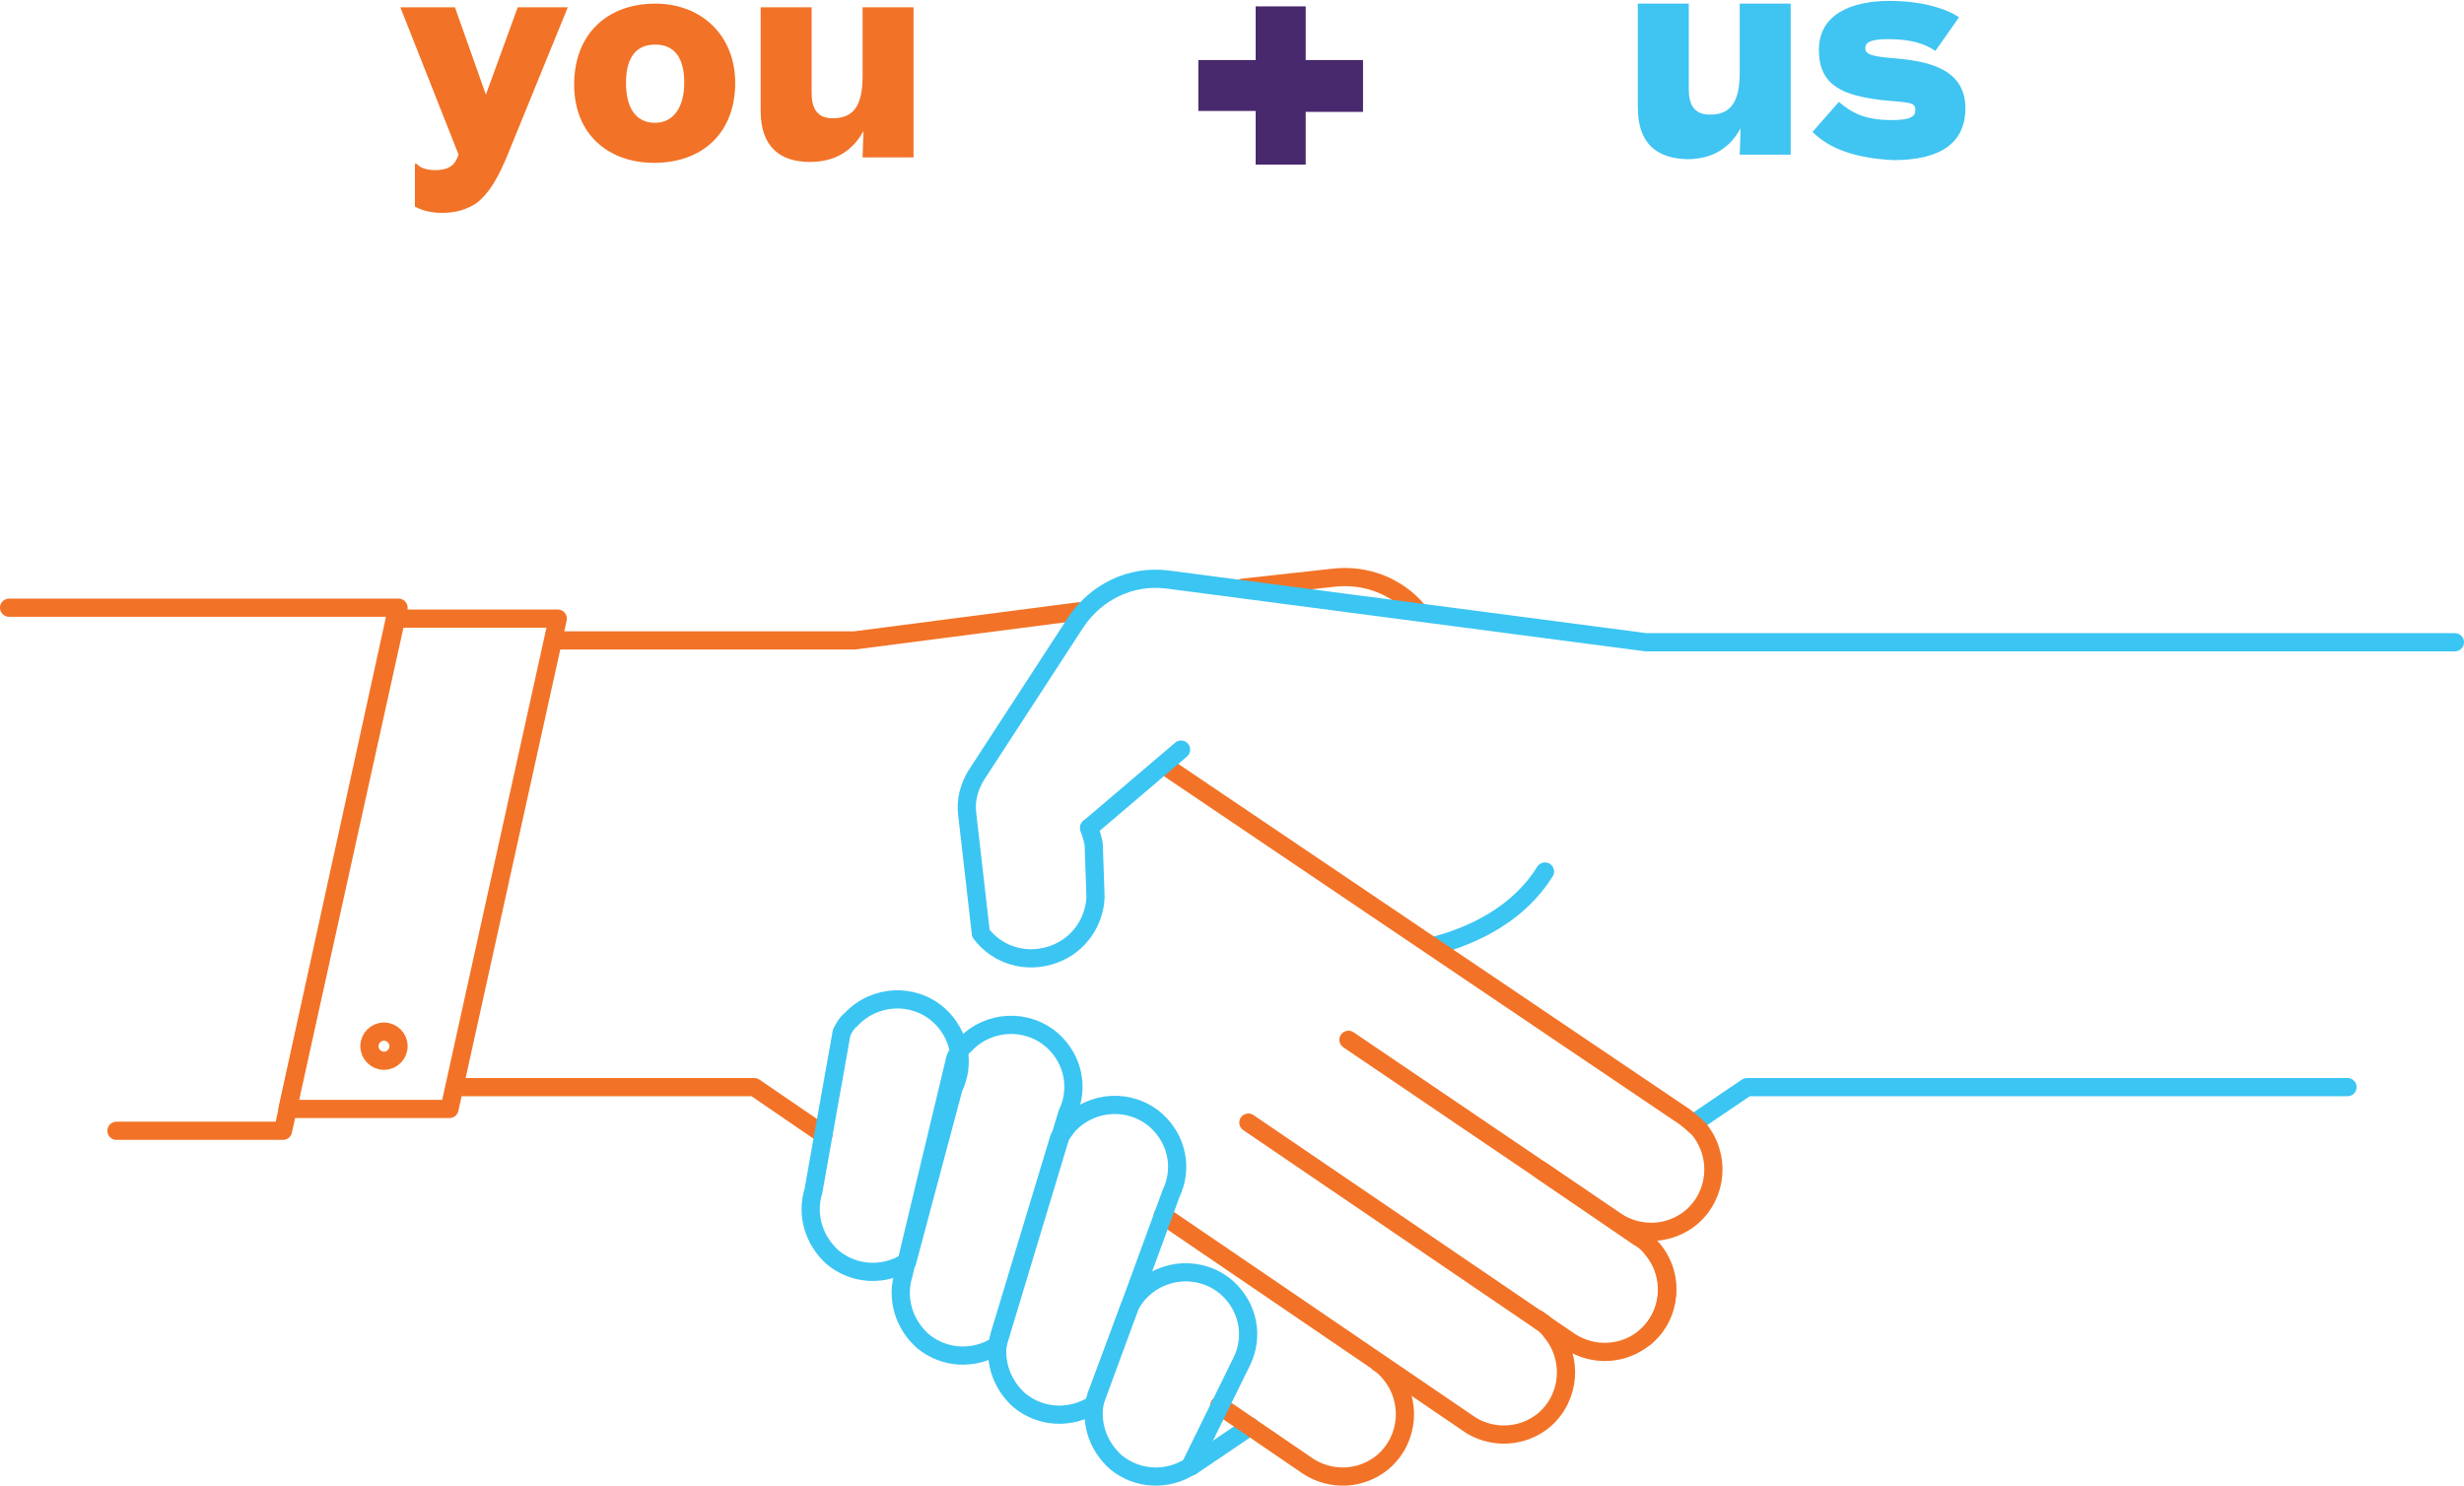 <?xml version="1.0" encoding="utf-8"?>
<!-- Generator: Adobe Illustrator 18.1.0, SVG Export Plug-In . SVG Version: 6.00 Build 0)  -->
<!DOCTYPE svg PUBLIC "-//W3C//DTD SVG 1.1//EN" "http://www.w3.org/Graphics/SVG/1.1/DTD/svg11.dtd">
<svg version="1.1" id="Layer_1" xmlns="http://www.w3.org/2000/svg" xmlns:xlink="http://www.w3.org/1999/xlink" x="0px" y="0px"
	 viewBox="0 0 270.8 163.3" enable-background="new 0 0 270.8 163.3" xml:space="preserve">
<g>
	<g>
		<g>
			
				<polyline fill="none" stroke="#F27327" stroke-width="2" stroke-linecap="round" stroke-linejoin="round" stroke-miterlimit="10" points="
				90.5,124.7 82.9,119.5 50,119.5 			"/>
		</g>
		<path fill="none" stroke="#3BC5F3" stroke-width="2" stroke-linecap="round" stroke-linejoin="round" stroke-miterlimit="10" d="
			M169.8,95.8c-2.8,4.5-7.6,7-12.3,8.2"/>
		<g>
			
				<polyline fill="none" stroke="#3BC5F3" stroke-width="2" stroke-linecap="round" stroke-linejoin="round" stroke-miterlimit="10" points="
				186.1,123.5 192,119.5 258,119.5 			"/>
			
				<line fill="none" stroke="#3BC5F3" stroke-width="2" stroke-linecap="round" stroke-linejoin="round" stroke-miterlimit="10" x1="130.9" y1="161.2" x2="137.4" y2="156.8"/>
		</g>
		<g>
			<path fill="none" stroke="#F27327" stroke-width="2" stroke-linecap="round" stroke-linejoin="round" stroke-miterlimit="10" d="
				M181.6,137.3c2.4,2.9,2.1,7.2-0.8,9.7"/>
			<path fill="none" stroke="#F27327" stroke-width="2" stroke-linecap="round" stroke-linejoin="round" stroke-miterlimit="10" d="
				M151.5,149.8c0.5,0.3,0.9,0.7,1.3,1.2c2.4,2.9,2.1,7.2-0.8,9.7c-2.4,2-5.7,2.1-8.2,0.5l-9.8-6.7"/>
			<path fill="none" stroke="#F27327" stroke-width="2" stroke-linecap="round" stroke-linejoin="round" stroke-miterlimit="10" d="
				M169,145c0.6,0.4,1.1,0.8,1.5,1.4c2.4,2.9,2.1,7.2-0.8,9.7c-2.3,1.9-5.5,2.1-8,0.6l-33.9-23.1"/>
			<path fill="none" stroke="#F27327" stroke-width="2" stroke-linecap="round" stroke-linejoin="round" stroke-miterlimit="10" d="
				M137.2,123.4l35.4,24.1c2.5,1.6,5.8,1.5,8.2-0.5c2.9-2.4,3.3-6.8,0.8-9.7c-0.4-0.5-0.9-1-1.5-1.3l-10.8-7.4"/>
			<path fill="none" stroke="#F27327" stroke-width="2" stroke-linecap="round" stroke-linejoin="round" stroke-miterlimit="10" d="
				M127.9,84.1l57.3,38.7c0.5,0.4,1,0.8,1.5,1.3c2.4,2.9,2.1,7.2-0.8,9.7c-2.4,2-5.7,2.1-8.2,0.5l-29.5-20"/>
		</g>
		<g>
			<path fill="none" stroke="#3BC5F3" stroke-width="2" stroke-linecap="round" stroke-linejoin="round" stroke-miterlimit="10" d="
				M124.2,143.5l-3.7,9.9c-0.8,2.6,0,5.4,2.1,7.3c2.4,2,5.7,2.1,8.2,0.5l5.7-11.6c1.3-2.7,0.7-5.9-1.6-8c-2.8-2.5-7.1-2.3-9.7,0.5
				C124.8,142.5,124.5,143,124.2,143.5"/>
			<path fill="none" stroke="#3BC5F3" stroke-width="2" stroke-linecap="round" stroke-linejoin="round" stroke-miterlimit="10" d="
				M116.4,125.1l-6.5,21.5c-0.8,2.6,0,5.4,2.1,7.3c2.4,2,5.7,2.1,8.2,0.5l8.5-23.2c1.3-2.7,0.7-5.9-1.6-8c-2.8-2.5-7.1-2.3-9.7,0.5
				C117.1,124.1,116.7,124.6,116.4,125.1"/>
			<path fill="none" stroke="#3BC5F3" stroke-width="2" stroke-linecap="round" stroke-linejoin="round" stroke-miterlimit="10" d="
				M92.5,113.5l-3.1,17.4c-0.8,2.6,0,5.4,2.1,7.3c2.4,2,5.7,2.1,8.2,0.5l5.1-19.1c1.3-2.7,0.7-5.9-1.6-8c-2.8-2.5-7.1-2.3-9.7,0.5
				C93.1,112.4,92.8,112.9,92.5,113.5"/>
			<path fill="none" stroke="#3BC5F3" stroke-width="2" stroke-linecap="round" stroke-linejoin="round" stroke-miterlimit="10" d="
				M105,116.3l-5.7,23.8c-0.8,2.6,0,5.4,2.1,7.3c2.4,2,5.7,2.1,8.2,0.5l7.7-25.5c1.3-2.7,0.7-5.9-1.6-8c-2.8-2.5-7.1-2.3-9.7,0.5
				C105.6,115.2,105.3,115.7,105,116.3"/>
		</g>
		<g>
			
				<polyline fill="none" stroke="#F27327" stroke-width="2" stroke-linecap="round" stroke-linejoin="round" stroke-miterlimit="10" points="
				118.6,67.2 93.9,70.4 61.3,70.4 			"/>
			<path fill="none" stroke="#F27327" stroke-width="2" stroke-linecap="round" stroke-linejoin="round" stroke-miterlimit="10" d="
				M155.8,67.1c-2.2-2.6-5.6-4-9.2-3.6l-10,1.1"/>
		</g>
		<g>
			<path fill="none" stroke="#3BC5F3" stroke-width="2" stroke-linecap="round" stroke-linejoin="round" stroke-miterlimit="10" d="
				M119.7,91c0.2,0.6,0.4,1.2,0.5,1.8l0.2,5.8c-0.1,2.7-1.8,5.3-4.6,6.3c-3,1.1-6.2,0.1-8-2.3l-1.5-13.1c-0.2-1.5,0.2-3,1-4.3
				l11-16.9l0,0c2.2-3.2,5.9-5.1,10-4.6l52.6,6.9h88.9"/>
			
				<line fill="none" stroke="#3BC5F3" stroke-width="2" stroke-linecap="round" stroke-linejoin="round" stroke-miterlimit="10" x1="119.7" y1="91" x2="129.8" y2="82.4"/>
		</g>
	</g>
	
		<polygon fill="none" stroke="#F27327" stroke-width="2" stroke-linecap="round" stroke-linejoin="round" stroke-miterlimit="10" points="
		31.6,121.9 49.4,121.9 61.3,68 43.4,68 	"/>
	
		<polyline fill="none" stroke="#F27327" stroke-width="2" stroke-linecap="round" stroke-linejoin="round" stroke-miterlimit="10" points="
		12.8,124.3 31.1,124.3 43.8,66.8 1,66.8 	"/>
	
		<circle fill="none" stroke="#F27327" stroke-width="2" stroke-linecap="round" stroke-linejoin="round" stroke-miterlimit="10" cx="42.2" cy="115" r="1.6"/>
</g>
<g>
	<g>
		<path fill="#F27227" d="M44,0.8h6l3.4,9.6l3.5-9.6h5.5L56,16.5c-1.2,3-2.2,4.7-3.6,5.8c-1,0.7-2.3,1.1-3.8,1.1
			c-1.3,0-2.3-0.3-3-0.7V18h0.2c0.3,0.4,1,0.7,2,0.7c1.5,0,2.2-0.5,2.6-1.7L44,0.8z"/>
		<path fill="#F27227" d="M63.1,9.3c0-5.6,3.7-8.9,8.9-8.9s8.8,3.6,8.8,8.7c0,5.6-3.7,8.8-8.9,8.8C66.8,17.9,63.1,14.7,63.1,9.3z
			 M75.2,9.1c0-2.8-1.1-4.2-3.2-4.2c-2,0-3.2,1.3-3.2,4.2c0,2.8,1.1,4.4,3.2,4.4C74,13.5,75.2,11.8,75.2,9.1z"/>
		<path fill="#F27227" d="M83.6,12.2V0.8h5.6v9.4c0,1.7,0.6,2.8,2.3,2.8c2.1,0,3.3-1.1,3.3-4.6V0.8h5.6v16.5h-5.6l0.1-2.9
			c-1.1,2-2.9,3.4-5.9,3.4C85.8,17.8,83.6,16.2,83.6,12.2z"/>
	</g>
	<g>
		<path fill="#49296E" d="M143.6,18.1H138v-5.9h-6.3V6.6h6.3V0.7h5.5v5.9h6.3v5.7h-6.3V18.1z"/>
	</g>
	<g>
		<path fill="#40C4F2" d="M180,11.8V0.4h5.6v9.4c0,1.7,0.6,2.8,2.3,2.8c2.1,0,3.3-1.1,3.3-4.6V0.4h5.6V17h-5.6l0.1-2.9
			c-1.1,2-2.9,3.4-5.9,3.4C182.1,17.4,180,15.8,180,11.8z"/>
		<path fill="#40C4F2" d="M199.2,14.5l2.9-3.3c1.3,1.1,2.7,2,5.8,2c2.1,0,2.6-0.4,2.6-1.1c0-0.9-0.6-0.8-3.7-1.1
			c-4.1-0.5-6.9-1.5-6.9-5.5c0-3.9,3.5-5.4,7.8-5.4c3.6,0,6.3,0.9,7.6,1.8l-2.6,3.7c-1-0.7-2.5-1.3-5.2-1.3c-2.2,0-2.5,0.5-2.5,1
			c0,0.6,0.5,0.9,3.1,1.1c3.7,0.3,7.9,1.1,7.9,5.5c0,4-3,5.7-7.9,5.7C204,17.4,201.1,16.4,199.2,14.5z"/>
	</g>
</g>
</svg>
